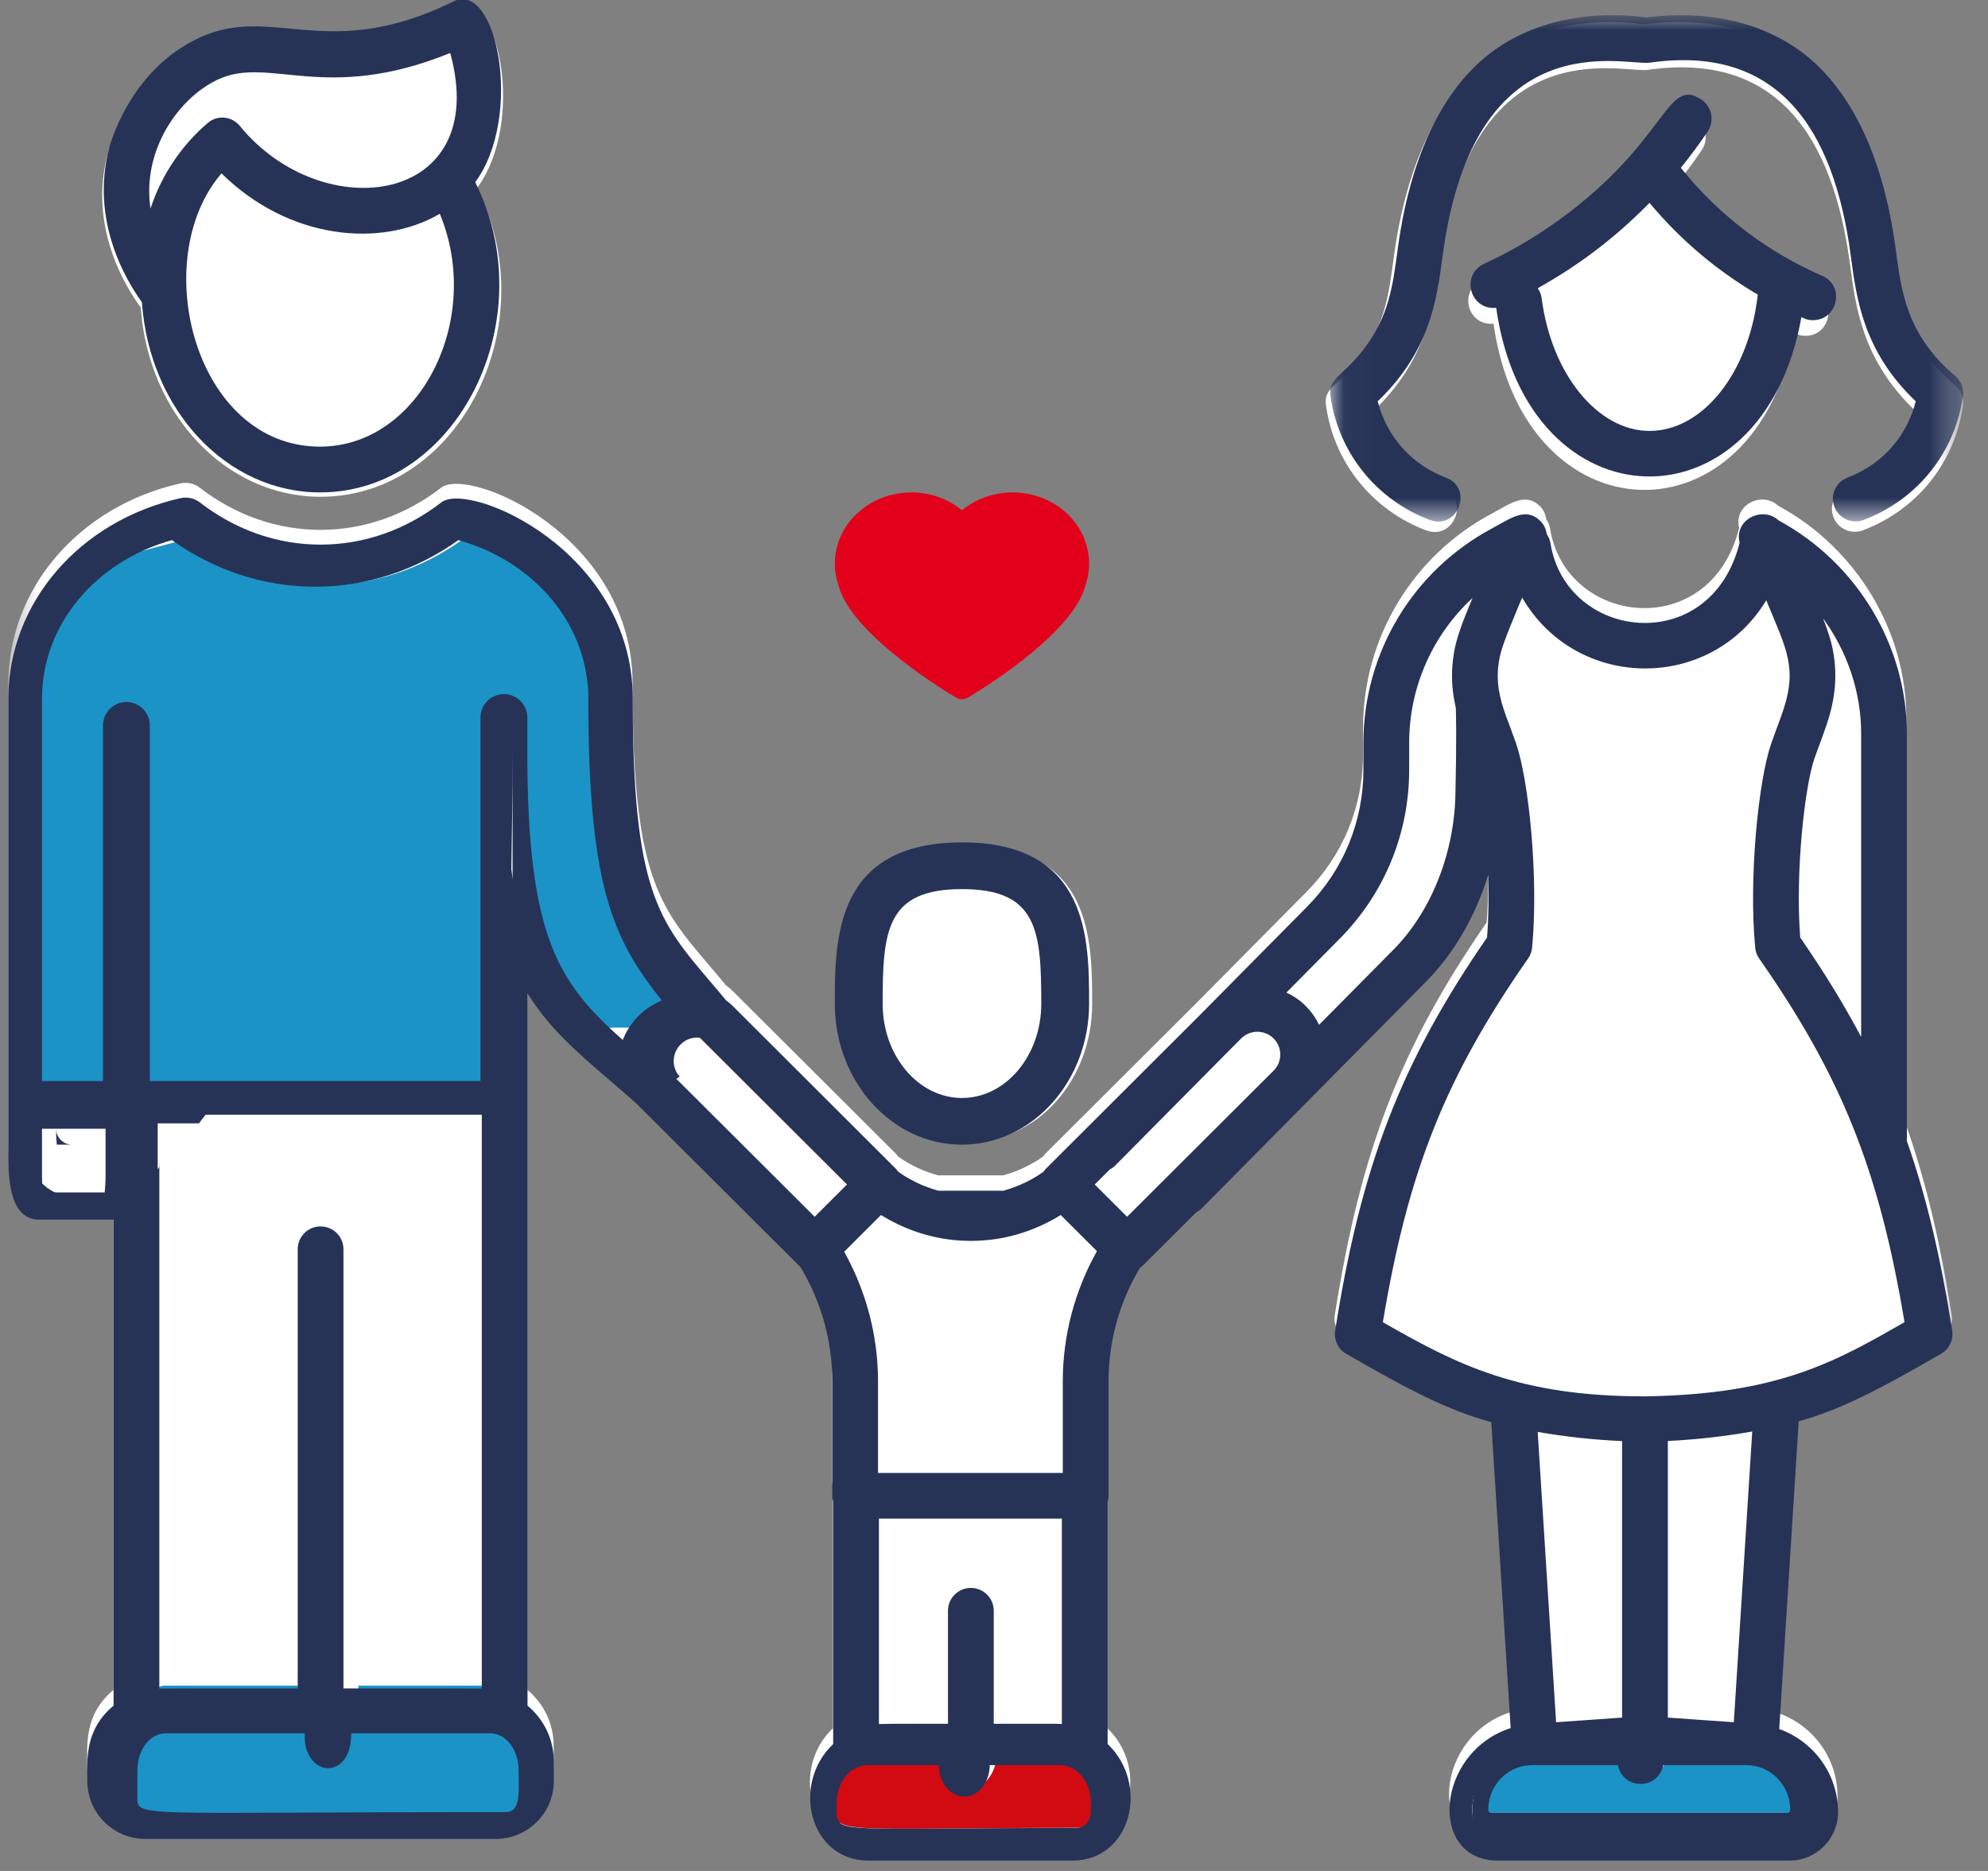 <?xml version="1.0" encoding="UTF-8"?>
<svg width="68px" height="64px" viewBox="0 0 68 64" version="1.1" xmlns="http://www.w3.org/2000/svg" xmlns:xlink="http://www.w3.org/1999/xlink">
    <rect x="0" y="0" width="68" height="64" fill="#808080" stroke="none"/>
    <!-- Generator: Sketch 57.1 (83088) - https://sketch.com -->
    <title>illu1</title>
    <desc>Created with Sketch.</desc>
    <defs>
        <polygon id="path-1" points="0.481 0.227 67.345 0.227 67.345 63.129 0.481 63.129"></polygon>
        <polygon id="path-3" points="0 0 81 0 81 80 0 80"></polygon>
        <polygon id="path-5" points="0.029 0.001 21.68 0.001 21.68 17.326 0.029 17.326"></polygon>
    </defs>
    <g id="Layouts" stroke="none" stroke-width="1" fill="none" fill-rule="evenodd">
        <g id="01_320_IKKBB_startseite_mobil" transform="translate(-57, -734)">
            <g id="Mein-Weg-mit-der-IKKBB" transform="translate(-192, 611)">
                <g id="illu1" transform="translate(245, 111)">
                    <g id="Group-68">
                        <path d="M45.973,47.019 L45.531,47.465 L41.913,51.132 C41.861,51.184 41.803,51.228 41.74,51.258 L41.253,51.745 L42.296,52.789 L47.016,48.063 C47.156,47.923 47.233,47.738 47.233,47.542 C47.233,47.343 47.156,47.159 47.016,47.019 C46.728,46.731 46.26,46.731 45.973,47.019" id="Fill-1" fill="#FFFFFF"></path>
                        <path d="M54.3,31.565 C53.018,32.836 52.265,34.63 52.265,36.553 L52.265,37.479 C52.265,39.669 51.472,41.738 50.032,43.296 L48.32,45.148 C48.548,45.258 48.761,45.415 48.949,45.615 C49.124,45.808 49.268,46.023 49.371,46.259 L51.757,43.674 C52.962,42.373 53.707,40.38 53.751,38.346 C53.792,36.367 53.771,35.54 53.763,35.335 C53.762,35.332 53.761,35.328 53.76,35.325 C53.643,34.787 53.591,34.175 53.702,33.476 C53.779,32.95 53.966,32.424 54.3,31.565" id="Fill-3" fill="#FFFFFF"></path>
                        <path d="M10.704,15.809 C11.061,15.539 11.568,15.605 11.839,15.901 C14.773,19.102 20.754,18.385 19.278,13.605 C14.869,15.204 12.901,13.693 11.091,14.431 C9.69,14.997 8.372,16.658 8.682,18.503 C9.085,17.411 9.81,16.488 10.704,15.809" id="Fill-5" fill="#FFFFFF"></path>
                        <path d="M67.891,46.259 L67.891,36.004 C67.891,34.592 67.406,33.23 66.563,32.109 C66.75,32.578 66.868,32.939 66.927,33.304 C67.111,34.375 66.863,35.242 66.6,35.944 L66.456,36.329 C66.388,36.499 66.325,36.672 66.261,36.846 C65.926,37.779 65.587,40.681 65.766,42.898 C66.589,44.052 67.287,45.154 67.891,46.259" id="Fill-7" fill="#FFFFFF"></path>
                        <path d="M40.01,70.196 C40.063,70.196 40.114,70.201 40.166,70.204 L40.166,63.673 L34.186,63.673 L34.186,70.204 C34.375,70.192 36.235,70.196 36.444,70.196 L36.444,66.603 C36.444,66.203 36.778,65.878 37.191,65.878 C37.604,65.878 37.939,66.203 37.939,66.603 L37.939,70.196 L40.01,70.196 Z" id="Fill-9" fill="#FFFFFF"></path>
                        <path d="M5.918,50.549 C5.918,50.876 6.261,51.156 6.67,51.156 L8.063,51.156 C8.08,50.997 8.092,50.792 8.092,50.549 L8.092,49.105 L8.092,48.98 L5.918,48.98 L5.918,50.549 Z" id="Fill-11" fill="#FFFFFF"></path>
                        <path d="M33.719,58.75 L33.719,62.041 L40.078,62.041 L40.078,58.75 C40.078,57.114 40.487,55.509 41.253,54.084 L40.007,52.789 C39.935,52.835 39.863,52.88 39.781,52.927 C38.889,53.449 37.922,53.716 36.915,53.716 C35.908,53.716 34.941,53.449 34.042,52.924 C33.962,52.879 33.892,52.834 33.822,52.789 L32.555,54.106 C33.314,55.525 33.719,57.122 33.719,58.75" id="Fill-13" fill="#FFFFFF"></path>
                        <path d="M28.379,47.017 C28.346,46.984 28.305,46.95 28.269,46.925 C28.143,46.843 28,46.803 27.856,46.803 C27.668,46.803 27.48,46.873 27.336,47.017 C27.196,47.157 27.119,47.342 27.119,47.541 C27.119,47.718 27.185,47.888 27.307,48.024 C27.314,48.035 27.325,48.05 27.336,48.061 L27.823,48.548 L32.056,52.789 L33.099,51.745 L28.379,47.017 Z" id="Fill-15" fill="#FFFFFF"></path>
                        <path d="M9.18,49.639 C9.18,49.641 9.179,49.642 9.179,49.644 L9.179,50.984 L9.179,69.116 C9.205,69.11 14.052,69.112 14.078,69.112 L14.078,54.116 C14.078,53.686 14.441,53.337 14.888,53.337 C15.335,53.337 15.698,53.686 15.698,54.116 L15.698,69.112 C15.723,69.112 20.57,69.11 20.596,69.116 L20.596,49.641 L20.596,49.524 L10.6,49.524 L9.18,49.524 L9.18,49.639 Z" id="Fill-17" fill="#FFFFFF"></path>
                        <path d="M11.485,17.415 C8.927,20.497 10.556,27.211 14.887,27.211 C18.33,27.211 20.539,22.641 19.021,18.864 C16.979,20.106 13.798,19.786 11.485,17.415" id="Fill-19" fill="#FFFFFF"></path>
                        <path d="M34.73,46.033 C34.73,47.658 35.827,48.98 37.176,48.98 C38.525,48.98 39.622,47.658 39.622,46.033 C39.622,43.744 39.509,42.449 37.176,42.449 C34.843,42.449 34.73,43.744 34.73,46.033" id="Fill-21" fill="#FFFFFF"></path>
                        <path d="M60.065,19.592 C58.93,20.796 57.754,21.699 56.475,22.444 C56.54,22.542 56.587,22.654 56.602,22.78 C56.912,25.306 58.401,27.211 60.066,27.211 C61.781,27.211 63.262,25.26 63.542,22.658 C62.235,21.855 61.087,20.863 60.065,19.592" id="Fill-23" fill="#FFFFFF"></path>
                        <g id="Group-27" transform="translate(3.805, 11.973)">
                            <mask id="mask-2" fill="white">
                                <use xlink:href="#path-1"></use>
                            </mask>
                            <g id="Clip-26"></g>
                            <path d="M67.337,13.907 C67.235,14.622 66.936,15.679 66.087,16.66 C65.351,17.508 64.5,17.948 63.915,18.168 C63.51,18.319 63.06,18.116 62.907,17.713 C62.755,17.31 62.96,16.861 63.364,16.709 C63.778,16.554 64.382,16.242 64.902,15.641 C65.363,15.11 65.595,14.545 65.711,14.082 C63.891,12.345 63.67,10.534 63.472,9.05 C62.884,4.654 60.943,1.789 56.556,2.417 C55.664,2.541 50.506,0.912 49.418,9.05 C49.218,10.546 48.996,12.342 47.179,14.081 C47.496,15.332 48.381,16.279 49.526,16.709 C50.492,17.073 49.943,18.531 48.974,18.168 C47.187,17.496 45.835,15.907 45.552,13.906 C45.462,13.264 45.954,13.265 46.715,12.263 C47.56,11.149 47.696,10.132 47.867,8.844 C48.378,5.021 49.796,3.009 51.149,2.021 C52.541,1.005 54.418,0.593 56.445,0.859 C58.472,0.592 60.348,1.005 61.741,2.021 C63.093,3.009 64.511,5.022 65.022,8.844 C65.209,10.242 65.374,11.778 67.067,13.202 C67.273,13.375 67.375,13.641 67.337,13.907 M62.267,10.021 C63.042,10.36 62.793,11.515 61.953,11.515 C61.775,11.515 61.7,11.474 61.565,11.414 C60.261,18.722 52.331,18.533 51.281,11.095 C51.254,11.098 51.226,11.104 51.199,11.104 C50.367,11.104 50.11,9.969 50.869,9.617 C51.746,9.212 52.585,8.722 53.364,8.161 C57.064,5.497 57.004,3.279 58.192,4.075 C58.551,4.316 58.646,4.8 58.406,5.157 C58.121,5.58 57.819,5.986 57.502,6.378 C58.823,8.018 60.444,9.226 62.267,10.021 M66.569,45.808 C64.438,47.042 63.112,47.725 61.703,48.115 L61.037,58.632 C62.208,59.051 63.048,60.165 63.048,61.473 C63.048,62.386 62.303,63.129 61.386,63.129 L51.415,63.129 C49.018,63.129 49.28,59.431 51.852,58.6 L51.189,48.142 C49.742,47.753 48.409,47.067 46.232,45.808 C45.95,45.648 45.802,45.332 45.852,45.013 C46.736,39.386 48.101,35.844 51.045,31.58 C51.1,30.906 51.108,30.174 51.085,29.449 C51.084,29.446 51.084,29.444 51.084,29.441 C50.65,30.845 49.917,32.125 48.954,33.095 L41.283,40.841 C41.228,40.897 41.164,40.939 41.097,40.975 L39.291,42.776 C39.256,42.811 39.217,42.842 39.177,42.869 C38.474,44.04 38.102,45.379 38.102,46.745 L38.102,50.659 C38.102,50.732 38.089,50.8 38.071,50.866 L38.071,59.144 C39.515,60.514 38.89,63.129 36.865,63.129 L29.892,63.129 C27.881,63.129 27.233,60.522 28.686,59.144 L28.686,50.866 C28.668,50.8 28.655,50.732 28.655,50.659 L28.655,46.745 C28.655,45.368 28.278,44.018 27.564,42.841 C27.561,42.835 27.559,42.829 27.557,42.824 C27.537,42.808 27.516,42.794 27.498,42.776 L21.941,37.239 L21.937,37.235 C21.64,36.974 21.354,36.728 21.085,36.494 C19.923,35.501 18.961,34.671 18.234,33.486 L18.234,37.753 L18.234,57.834 C18.785,58.289 19.133,58.979 19.133,59.747 L19.133,60.409 C19.133,61.501 18.242,62.389 17.147,62.389 L5.166,62.389 C4.071,62.389 3.179,61.501 3.179,60.409 C3.179,59.724 3.068,58.669 4.079,57.834 L4.079,41.221 L2.749,41.221 L1.533,41.221 C0.591,41.221 0.481,40.009 0.481,39.097 L0.481,36.857 L0.481,23.413 C0.481,20.15 2.906,17.337 6.374,16.561 C6.601,16.515 6.84,16.566 7.023,16.706 C8.251,17.653 9.678,18.152 11.156,18.152 C12.635,18.152 14.066,17.653 15.29,16.706 C16.245,15.977 21.832,18.363 21.832,23.413 C21.832,29.971 22.715,31.011 24.479,33.081 C24.655,33.287 24.839,33.502 25.026,33.731 C25.108,33.786 25.183,33.852 25.257,33.926 L30.817,39.472 C30.854,39.509 30.887,39.549 30.915,39.59 C30.923,39.596 30.933,39.6 30.941,39.606 C31.048,39.685 31.156,39.752 31.3,39.831 C31.617,40.009 31.946,40.141 32.283,40.233 L34.509,40.233 C34.842,40.141 35.169,40.01 35.482,39.835 C35.633,39.752 35.74,39.685 35.848,39.606 C35.856,39.6 35.865,39.596 35.873,39.59 C35.901,39.549 35.934,39.509 35.971,39.472 L41.18,34.277 L44.891,30.528 C46.134,29.273 46.818,27.609 46.818,25.848 L46.818,24.928 C46.818,21.854 48.508,19.04 51.229,17.591 C51.841,17.266 52.357,16.856 52.86,17.333 C52.99,17.459 53.063,17.621 53.086,17.791 C53.15,17.884 53.196,17.989 53.215,18.107 C53.749,21.442 58.698,22.026 59.683,18.086 C59.485,17.301 60.462,16.812 61.017,17.326 C63.688,18.769 65.402,21.597 65.402,24.611 L65.402,38.53 C65.402,38.532 65.401,38.534 65.401,38.536 C66.074,40.45 66.56,42.527 66.953,45.013 C66.999,45.332 66.851,45.648 66.569,45.808 M3.881,5.284 C3.881,5.283 4.559,2.627 7.014,1.53 C9.548,0.386 11.414,2.415 15.761,0.303 C17.253,-0.421 18.187,4.199 16.511,6.46 C18.875,11.098 15.919,17.02 11.157,17.02 C7.918,17.02 5.265,14.196 5.009,10.545 C4.484,9.832 3.213,7.773 3.881,5.284 M37.552,34.367 C37.552,36.961 35.687,39.071 33.394,39.071 C31.102,39.071 29.236,36.961 29.236,34.367 C29.236,32.223 29.236,28.983 33.394,28.983 C37.552,28.983 37.552,32.223 37.552,34.367" id="Fill-25" fill="#FFFFFF" mask="url(#mask-2)"></path>
                        </g>
                        <path d="M60.824,60.746 L60.824,70.584 L62.949,70.748 L63.542,60.408 C62.626,60.589 61.726,60.696 60.824,60.746" id="Fill-28" fill="#FFFFFF"></path>
                        <path d="M59.193,70.583 L59.193,60.735 C58.289,60.689 57.388,60.584 56.475,60.408 L57.068,70.748 L59.193,70.583 Z" id="Fill-30" fill="#FFFFFF"></path>
                        <path d="M64.386,44.272 C64.158,41.848 64.496,38.469 64.936,37.181 C65.003,36.987 65.07,36.801 65.137,36.619 L65.278,36.234 C65.875,34.575 65.484,33.964 64.766,32.202 C62.866,35.391 58.241,35.362 56.373,32.109 C56.335,32.2 56.295,32.289 56.258,32.38 C55.861,33.354 55.641,33.885 55.578,34.305 C55.46,35.018 55.589,35.589 55.821,36.234 L55.963,36.619 C56.03,36.801 56.097,36.987 56.164,37.177 C56.604,38.469 56.942,41.848 56.714,44.272 C56.702,44.407 56.655,44.538 56.576,44.649 C53.745,48.757 52.452,52.005 51.582,57.286 C54.139,58.765 56.261,59.861 60.568,59.861 L60.568,59.864 C60.577,59.864 60.609,59.863 60.615,59.863 L60.615,59.861 C65.209,59.789 67.165,58.646 69.522,57.286 C68.648,52.005 67.359,48.757 64.524,44.649 C64.445,44.538 64.398,44.407 64.386,44.272" id="Fill-32" fill="#FFFFFF"></path>
                        <path d="M15.022,32.024 C13.318,32.024 11.677,31.488 10.247,30.476 C7.68,31.191 5.069,31.563 5.069,33.99 L4.893,49.524 L7.768,49.796 L7.95,36.633 C7.95,36.201 7.66,38.912 8.092,38.912 C8.524,38.912 8.345,38.102 8.345,38.534 L8.636,49.252 L20.531,49.796 L20.531,37.549 L20.531,36.369 C20.531,35.939 20.883,36.369 21.312,36.369 L21.601,37.549 C21.601,43.707 22.39,45.418 24.508,47.294 C24.621,47.001 26.031,47.288 26.261,47.057 C26.492,46.827 27.899,46.396 28.185,46.278 C26.532,44.227 24.126,41.918 24.126,35.736 C24.126,33.309 22.363,31.191 19.796,30.476 C18.366,31.488 16.725,32.024 15.022,32.024 Z" id="Fill-34" fill="#1B93C7"></path>
                        <path d="M21.217,69.66 L16.257,69.66 C16.257,71.123 15.86,71.805 15.429,71.805 C14.972,71.805 14.6,70.969 14.6,69.94 L14.6,69.66 L9.639,69.66 C9.109,69.66 8.67,70.602 8.641,71.786 C8.635,71.861 8.637,73.423 8.637,73.502 C8.637,74.895 8.233,74.509 21.772,74.509 C22.319,74.509 22.219,73.138 22.219,71.916 C22.219,70.691 21.777,69.66 21.217,69.66" id="Fill-36" fill="#1B93C7"></path>
                        <path d="M59.511,71.837 L56.412,71.837 C55.547,71.837 54.844,72.752 54.844,73.878 C54.844,73.953 54.891,74.014 54.948,74.014 L65.612,74.014 C65.67,74.014 65.716,73.953 65.716,73.878 C65.716,72.752 65.013,71.837 64.148,71.837 L61.145,71.837 C60.958,72.979 59.698,72.978 59.511,71.837" id="Fill-38" fill="#1B93C7"></path>
                        <path d="M40.68,71.837 L38.119,71.837 C38.119,72.578 37.705,73.18 37.195,73.18 C36.684,73.18 36.27,72.578 36.27,71.837 L33.672,71.837 C33.056,71.837 32.555,72.565 32.555,73.46 L32.555,73.796 C32.555,74.798 32.647,74.523 41.296,74.523 C41.572,74.523 41.797,74.197 41.797,73.796 L41.797,73.46 C41.797,72.565 41.296,71.837 40.68,71.837" id="Fill-40" fill="#D20A11"></path>
                        <path d="M36.711,35.866 C36.77,35.901 36.838,35.918 36.906,35.918 C36.973,35.918 37.04,35.901 37.1,35.866 C37.247,35.78 40.697,33.747 41.13,32.015 C41.212,31.776 41.253,31.528 41.253,31.279 C41.253,30.393 40.736,29.576 39.901,29.146 C39.514,28.947 39.078,28.844 38.638,28.844 C37.993,28.844 37.38,29.063 36.905,29.454 C36.429,29.063 35.815,28.844 35.171,28.844 C34.732,28.844 34.295,28.947 33.907,29.147 C33.074,29.576 32.555,30.393 32.555,31.279 C32.555,31.528 32.597,31.776 32.679,32.015 C33.112,33.747 36.564,35.78 36.711,35.866" id="Fill-42" fill="#E2001A"></path>
                        <path d="M11.48,14.709 C13.231,13.907 15.135,15.549 19.4,13.812 C20.829,19.006 15.042,19.785 12.203,16.307 C11.941,15.985 11.45,15.913 11.105,16.207 C10.24,16.945 9.538,17.947 9.148,19.135 C8.848,17.13 10.123,15.323 11.48,14.709 M14.948,27.278 C10.656,27.278 9.043,20.871 11.577,17.93 C13.869,20.193 17.02,20.498 19.043,19.313 C20.547,22.917 18.359,27.278 14.948,27.278 M14.948,28.844 C19.668,28.844 22.598,22.894 20.255,18.234 C21.916,15.964 20.99,11.322 19.511,12.049 C15.203,14.171 13.353,12.132 10.842,13.281 C8.409,14.384 7.736,17.052 7.737,17.053 C7.074,19.554 8.334,21.622 8.855,22.339 C9.108,26.006 11.738,28.844 14.948,28.844" id="Fill-44" fill="#263357"></path>
                        <path d="M5.918,50.612 C5.918,50.83 5.927,51.014 5.942,51.156 L6.461,51.156 C6.165,51.156 5.918,50.905 5.918,50.612" id="Fill-46" fill="#263357"></path>
                        <g id="Group-50">
                            <mask id="mask-4" fill="white">
                                <use xlink:href="#path-3"></use>
                            </mask>
                            <g id="Clip-49"></g>
                            <path d="M60.286,59.765 L60.286,59.767 C60.279,59.766 60.248,59.767 60.239,59.767 L60.239,59.765 C55.955,59.765 53.845,58.685 51.301,57.229 C52.166,52.03 53.452,48.832 56.268,44.788 C56.347,44.679 56.394,44.55 56.406,44.417 C56.633,42.03 56.296,38.703 55.858,37.432 C55.792,37.245 55.725,37.061 55.659,36.882 L55.518,36.504 C55.287,35.868 55.158,35.306 55.275,34.604 C55.338,34.191 55.557,33.668 55.952,32.709 C55.989,32.619 56.028,32.531 56.066,32.442 C57.925,35.644 62.525,35.673 64.415,32.534 C65.129,34.269 65.518,34.87 64.924,36.504 L64.784,36.882 C64.717,37.061 64.651,37.245 64.584,37.436 C64.146,38.703 63.81,42.03 64.037,44.417 C64.048,44.55 64.095,44.679 64.173,44.788 C66.994,48.832 68.277,52.03 69.145,57.229 C66.801,58.568 64.855,59.694 60.286,59.765 L60.286,59.765 Z M61.049,70.754 L61.049,61.292 C62.007,61.244 62.963,61.141 63.936,60.967 L63.306,70.913 L61.049,70.754 Z M56.597,60.982 C57.568,61.151 58.524,61.252 59.484,61.296 L59.484,70.754 L57.227,70.913 L56.597,60.982 Z M66.088,73.989 C66.088,74.473 65.694,74.866 65.208,74.866 L55.234,74.866 C53.624,74.866 54.32,71.746 56.603,71.746 L63.839,71.746 C65.081,71.746 66.088,72.75 66.088,73.989 L66.088,73.989 Z M66.063,37.947 C66.125,37.771 66.188,37.596 66.254,37.424 L66.395,37.034 C66.653,36.324 66.896,35.447 66.716,34.362 C66.658,33.993 66.542,33.628 66.359,33.154 C67.186,34.288 67.661,35.666 67.661,37.095 L67.661,47.471 C67.069,46.353 66.384,45.238 65.577,44.07 C65.402,41.827 65.734,38.891 66.063,37.947 L66.063,37.947 Z M53.793,36.192 C53.794,36.195 53.795,36.199 53.796,36.202 C53.804,36.406 53.827,37.228 53.783,39.194 C53.737,41.216 52.943,43.196 51.66,44.489 L49.118,47.057 C49.009,46.823 48.856,46.609 48.669,46.418 C48.47,46.219 48.243,46.063 48,45.954 L49.823,44.113 C51.356,42.565 52.201,40.509 52.201,38.333 L52.201,37.412 C52.201,35.501 53.003,33.719 54.368,32.455 C54.012,33.309 53.812,33.832 53.73,34.355 C53.613,35.049 53.668,35.657 53.793,36.192 L53.793,36.192 Z M47.562,48.626 L42.552,53.622 L41.445,52.518 L41.961,52.003 C42.028,51.972 42.09,51.925 42.145,51.871 L45.985,47.994 L46.455,47.522 C46.76,47.218 47.257,47.218 47.562,47.522 C47.711,47.67 47.793,47.865 47.793,48.076 C47.793,48.282 47.711,48.477 47.562,48.626 L47.562,48.626 Z M41.887,73.664 C41.887,74.328 41.347,74.866 40.681,74.866 L33.705,74.866 C33.067,74.866 32.499,74.42 32.499,73.469 C32.499,72.517 33.273,71.746 34.227,71.746 L40.159,71.746 C41.113,71.746 41.887,72.517 41.887,73.469 L41.887,73.664 Z M31.866,53.622 L27.372,49.14 L26.855,48.626 C26.844,48.614 26.832,48.598 26.824,48.587 L26.304,49.175 C25.862,48.785 25.447,48.434 25.06,48.099 C22.642,46.011 21.27,44.53 21.263,37.764 L21.263,49.619 L11.216,49.619 L10.823,50.131 L20.48,50.131 L20.48,50.248 L20.48,69.761 C20.455,69.755 15.773,69.757 15.748,69.757 L15.748,54.732 C15.748,54.301 15.397,53.952 14.965,53.952 C14.533,53.952 14.183,54.301 14.183,54.732 L14.183,69.757 C14.158,69.757 9.474,69.755 9.45,69.761 L9.45,51.594 C9.45,51.703 9.45,51.812 9.442,51.929 L9.145,52.319 L8.668,52.939 L6.555,52.939 C5.738,52.939 5.069,52.331 5.069,51.594 L5.069,35.895 C5.069,32.954 7.33,30.474 10.353,29.803 C11.663,30.813 13.252,31.41 14.965,31.41 C16.678,31.41 18.266,30.813 19.576,29.803 C22.6,30.474 24.861,32.954 24.861,35.895 C24.861,39.71 25.17,41.761 25.76,43.204 C26.175,44.214 26.726,44.924 27.403,45.732 L27.406,45.732 C27.692,46.079 28.009,46.441 28.346,46.851 L27.845,47.424 C27.884,47.452 27.927,47.487 27.962,47.522 L32.973,52.518 L31.866,53.622 Z M22.162,72.26 L22.162,72.922 C22.162,73.587 21.622,74.125 20.956,74.125 L8.974,74.125 C8.308,74.125 7.768,73.587 7.768,72.922 L7.768,72.26 C7.768,71.308 8.542,70.537 9.496,70.537 L20.434,70.537 C21.389,70.537 22.162,71.308 22.162,72.26 L22.162,72.26 Z M37.209,66.318 C36.777,66.318 36.426,66.668 36.426,67.098 L36.426,70.966 C36.208,70.966 34.262,70.961 34.064,70.974 L34.064,63.946 L40.322,63.946 L40.322,70.974 C40.268,70.971 40.214,70.966 40.159,70.966 L37.991,70.966 L37.991,67.098 C37.991,66.668 37.641,66.318 37.209,66.318 L37.209,66.318 Z M34.353,53.691 C35.246,54.192 36.207,54.447 37.209,54.447 C38.21,54.447 39.171,54.192 40.058,53.695 C40.14,53.65 40.211,53.607 40.283,53.563 L41.521,54.798 C40.76,56.157 40.353,57.687 40.353,59.247 L40.353,62.386 L34.033,62.386 L34.033,59.247 C34.033,57.695 33.63,56.172 32.876,54.818 L34.134,53.563 C34.204,53.606 34.274,53.648 34.353,53.691 L34.353,53.691 Z M69.225,51.025 L69.225,37.095 C69.225,34.079 67.51,31.248 64.839,29.803 C64.284,29.289 63.306,29.778 63.504,30.564 C62.52,34.508 57.569,33.924 57.035,30.585 C57.016,30.467 56.969,30.362 56.906,30.269 C56.883,30.099 56.809,29.936 56.679,29.811 C56.177,29.333 55.66,29.743 55.048,30.068 C52.326,31.519 50.636,34.335 50.636,37.412 L50.636,38.333 C50.636,40.096 49.952,41.761 48.708,43.017 L44.996,46.769 L39.786,51.968 C39.749,52.005 39.717,52.045 39.689,52.087 C39.68,52.093 39.671,52.096 39.662,52.103 C39.556,52.181 39.448,52.249 39.297,52.332 C38.984,52.507 38.657,52.639 38.323,52.731 L36.096,52.731 C35.76,52.638 35.431,52.506 35.114,52.328 C34.969,52.249 34.862,52.181 34.755,52.103 C34.747,52.096 34.737,52.093 34.729,52.087 C34.701,52.045 34.668,52.005 34.631,51.968 L29.069,46.418 C28.995,46.344 28.921,46.278 28.838,46.223 C28.651,45.993 28.467,45.778 28.291,45.572 C26.526,43.501 25.643,42.459 25.643,35.895 C25.643,30.841 20.054,28.453 19.099,29.183 C17.875,30.131 16.443,30.63 14.965,30.63 C13.486,30.63 12.059,30.131 10.831,29.183 C10.647,29.043 10.408,28.992 10.181,29.039 C6.712,29.815 4.287,32.631 4.287,35.895 L4.287,49.351 L4.287,51.594 C4.287,52.506 4.396,53.719 5.339,53.719 L6.555,53.719 L7.885,53.719 L7.885,70.346 C6.874,71.183 6.986,72.238 6.986,72.924 C6.986,74.016 7.877,74.905 8.973,74.905 L20.957,74.905 C22.052,74.905 22.944,74.016 22.944,72.924 L22.944,72.261 C22.944,71.493 22.596,70.802 22.044,70.346 L22.044,50.248 L22.044,45.977 C22.772,47.163 23.734,47.994 24.896,48.988 C25.166,49.222 25.451,49.468 25.748,49.729 L25.752,49.733 L31.31,55.275 C31.328,55.294 31.35,55.307 31.369,55.324 C31.372,55.329 31.374,55.335 31.377,55.34 C32.091,56.519 32.468,57.87 32.468,59.247 L32.468,63.166 C32.468,63.238 32.481,63.306 32.499,63.372 L32.499,71.658 C31.046,73.037 31.694,75.646 33.705,75.646 L40.681,75.646 C42.706,75.646 43.331,73.029 41.887,71.658 L41.887,63.372 C41.905,63.306 41.918,63.238 41.918,63.166 L41.918,59.247 C41.918,57.881 42.29,56.541 42.993,55.369 C43.034,55.341 43.072,55.311 43.107,55.275 L44.914,53.473 C44.981,53.437 45.044,53.395 45.1,53.339 L52.773,45.586 C53.736,44.615 54.47,43.335 54.903,41.929 C54.903,41.932 54.903,41.934 54.904,41.937 C54.927,42.662 54.919,43.395 54.865,44.07 C51.919,48.337 50.554,51.882 49.67,57.514 C49.619,57.834 49.768,58.15 50.05,58.31 C52.227,59.57 53.561,60.256 55.009,60.646 L55.672,71.113 C53.099,71.945 52.837,75.646 55.235,75.646 L65.209,75.646 C66.125,75.646 66.871,74.903 66.871,73.989 C66.871,72.679 66.03,71.564 64.859,71.145 L65.525,60.619 C66.935,60.229 68.261,59.545 70.393,58.31 C70.674,58.15 70.823,57.834 70.776,57.514 C70.384,55.027 69.898,52.947 69.225,51.032 C69.225,51.03 69.225,51.028 69.225,51.025 L69.225,51.025 Z" id="Fill-48" fill="#263357" mask="url(#mask-4)"></path>
                        </g>
                        <path d="M9.452,49.168 L9.451,49.168 L9.451,49.336 C9.451,49.333 9.452,49.331 9.452,49.329 L9.452,49.168 Z" id="Fill-51" fill="#263357"></path>
                        <path d="M25.836,46.757 C25.599,46.995 25.419,47.273 25.302,47.575 C23.129,45.642 22.038,44.108 22.038,37.763 L22.038,36.547 C22.038,36.105 21.681,35.742 21.236,35.742 C20.795,35.742 20.434,36.105 20.434,36.547 L20.434,37.763 L20.434,48.98 L9.126,48.98 L9.126,36.82 C9.126,36.375 8.767,36.014 8.324,36.014 C7.881,36.014 7.522,36.375 7.522,36.82 L7.522,48.98 L5.436,48.98 L5.436,35.895 C5.436,33.395 7.245,31.213 9.879,30.476 C11.347,31.519 13.031,32.07 14.78,32.07 C16.528,32.07 18.212,31.519 19.68,30.476 C22.315,31.213 24.123,33.395 24.123,35.895 C24.123,42.264 24.941,44.108 26.638,46.222 C26.345,46.343 26.072,46.52 25.836,46.757 L25.836,46.757 Z M7.611,50.738 L7.611,52.182 C7.611,52.425 7.598,52.63 7.581,52.789 L6.189,52.789 L5.47,52.789 C5.449,52.63 5.436,52.425 5.436,52.182 L5.436,50.612 L7.611,50.612 L7.611,50.738 Z M27.847,47.492 C28.004,47.492 28.161,47.537 28.298,47.625 L28.812,47.032 C28.466,46.608 28.141,46.233 27.847,45.874 L27.843,45.874 C27.148,45.038 26.581,44.303 26.155,43.258 C25.548,41.764 25.231,39.641 25.231,35.693 C25.231,32.649 22.908,30.082 19.801,29.388 C18.454,30.433 16.822,31.051 15.062,31.051 C13.301,31.051 11.669,30.433 10.323,29.388 C7.216,30.082 4.893,32.649 4.893,35.693 L4.893,51.941 C4.893,52.704 5.58,53.333 6.42,53.333 L8.59,53.333 L9.081,52.692 L9.386,52.288 C9.394,52.167 9.394,52.054 9.394,51.941 L9.394,50.551 L9.394,50.427 L10.805,50.427 L11.209,49.897 L21.533,49.897 L21.533,37.628 C21.542,44.63 20.988,45.132 23.472,47.294 C23.87,47.641 25.701,49.12 26.155,49.524 L27.249,48.828 C27.116,48.679 27.044,48.493 27.044,48.3 C27.044,48.082 27.128,47.88 27.281,47.726 C27.437,47.569 27.642,47.492 27.847,47.492 Z" id="Fill-53" fill="#263357"></path>
                        <path d="M21.309,73.986 C8.311,73.986 8.699,74.201 8.699,73.427 C8.699,73.383 8.697,72.516 8.703,72.474 C8.731,71.816 9.152,71.293 9.661,71.293 L14.424,71.293 L14.424,71.448 C14.424,72.02 14.78,72.484 15.219,72.484 C15.633,72.484 16.014,72.106 16.014,71.293 L20.776,71.293 C21.314,71.293 21.738,71.866 21.738,72.546 C21.738,73.225 21.834,73.986 21.309,73.986 M20.527,70.204 L9.372,70.204 C8.399,70.204 7.611,71.14 7.611,72.294 L7.611,73.099 C7.611,73.905 8.162,74.558 8.841,74.558 L21.059,74.558 C21.738,74.558 22.289,73.905 22.289,73.099 L22.289,72.294 C22.289,71.14 21.5,70.204 20.527,70.204" id="Fill-55" fill="#263357"></path>
                        <path d="M65.235,73.912 C65.235,73.968 65.19,74.014 65.136,74.014 L55.005,74.014 C54.951,74.014 54.906,73.968 54.906,73.912 C54.906,73.067 55.575,72.381 56.396,72.381 L59.34,72.381 C59.518,73.237 60.714,73.238 60.892,72.381 L63.745,72.381 C64.566,72.381 65.235,73.067 65.235,73.912 L65.235,73.912 Z M56.652,71.293 C54.324,71.293 53.614,75.102 55.256,75.102 L65.425,75.102 C65.921,75.102 66.322,74.623 66.322,74.031 C66.322,72.519 65.296,71.293 64.029,71.293 L56.652,71.293 Z" id="Fill-57" fill="#263357"></path>
                        <path d="M41.315,73.948 C41.315,74.269 41.104,74.53 40.844,74.53 C32.704,74.53 32.617,74.75 32.617,73.948 L32.617,73.68 C32.617,72.963 33.089,72.381 33.669,72.381 L36.114,72.381 C36.114,72.975 36.504,73.456 36.984,73.456 C37.464,73.456 37.854,72.975 37.854,72.381 L40.264,72.381 C40.844,72.381 41.315,72.963 41.315,73.68 L41.315,73.948 Z M40.502,71.293 L33.975,71.293 C32.925,71.293 32.074,72.234 32.074,73.396 C32.074,74.557 32.698,75.102 33.401,75.102 L41.076,75.102 C41.808,75.102 42.403,74.445 42.403,73.634 L42.403,73.396 C42.403,72.234 41.551,71.293 40.502,71.293 L40.502,71.293 Z" id="Fill-59" fill="#263357"></path>
                        <g id="Group-63" transform="translate(49.47, 12.517)">
                            <mask id="mask-6" fill="white">
                                <use xlink:href="#path-5"></use>
                            </mask>
                            <g id="Clip-62"></g>
                            <path d="M19.374,8.009 C18.867,4.213 17.458,2.214 16.115,1.233 C14.733,0.224 12.869,-0.185 10.856,0.079 C8.844,-0.185 6.98,0.224 5.597,1.233 C4.254,2.214 2.846,4.212 2.339,8.009 C2.168,9.288 2.033,10.298 1.194,11.405 C0.439,12.4 -0.05,12.398 0.04,13.036 C0.32,15.023 1.663,16.602 3.437,17.269 C4.4,17.629 4.945,16.181 3.985,15.82 C2.849,15.393 1.97,14.452 1.655,13.21 C3.46,11.483 3.68,9.7 3.878,8.213 C4.959,0.132 10.081,1.749 10.967,1.626 C15.323,1.003 17.251,3.848 17.834,8.214 C18.031,9.687 18.251,11.485 20.058,13.211 C19.943,13.671 19.712,14.232 19.255,14.759 C18.738,15.356 18.139,15.665 17.727,15.82 C17.326,15.971 17.123,16.417 17.274,16.817 C17.425,17.217 17.873,17.419 18.275,17.269 C18.855,17.05 19.701,16.614 20.431,15.771 C21.274,14.797 21.572,13.747 21.673,13.037 C21.71,12.773 21.609,12.509 21.404,12.337 C19.723,10.923 19.559,9.397 19.374,8.009" id="Fill-61" fill="#263357" mask="url(#mask-6)"></path>
                        </g>
                        <path d="M64.125,22.079 C63.827,24.744 62.25,26.741 60.422,26.741 C58.649,26.741 57.063,24.79 56.733,22.203 C56.717,22.075 56.667,21.96 56.597,21.86 C57.96,21.098 59.213,20.172 60.421,18.939 C61.51,20.24 62.733,21.257 64.125,22.079 M62.194,15.405 C60.987,14.597 61.048,16.846 57.291,19.55 C56.501,20.119 55.648,20.616 54.759,21.027 C53.989,21.383 54.249,22.535 55.093,22.535 C55.121,22.535 55.149,22.529 55.177,22.526 C56.243,30.072 64.294,30.263 65.617,22.849 C65.754,22.91 65.83,22.952 66.011,22.952 C66.864,22.952 67.117,21.78 66.33,21.436 C64.48,20.63 62.833,19.404 61.492,17.74 C61.815,17.343 62.12,16.931 62.41,16.502 C62.654,16.14 62.558,15.648 62.194,15.405" id="Fill-64" fill="#263357"></path>
                        <path d="M39.617,46.335 C39.617,48.113 38.4,49.559 36.904,49.559 C35.409,49.559 34.191,48.113 34.191,46.335 C34.191,43.831 34.317,42.414 36.904,42.414 C39.491,42.414 39.617,43.831 39.617,46.335 M32.555,46.335 C32.555,48.994 34.506,51.156 36.904,51.156 C39.302,51.156 41.253,48.994 41.253,46.335 C41.253,44.138 41.253,40.816 36.904,40.816 C32.555,40.816 32.555,44.138 32.555,46.335" id="Fill-66" fill="#263357"></path>
                    </g>
                </g>
            </g>
        </g>
    </g>
</svg>